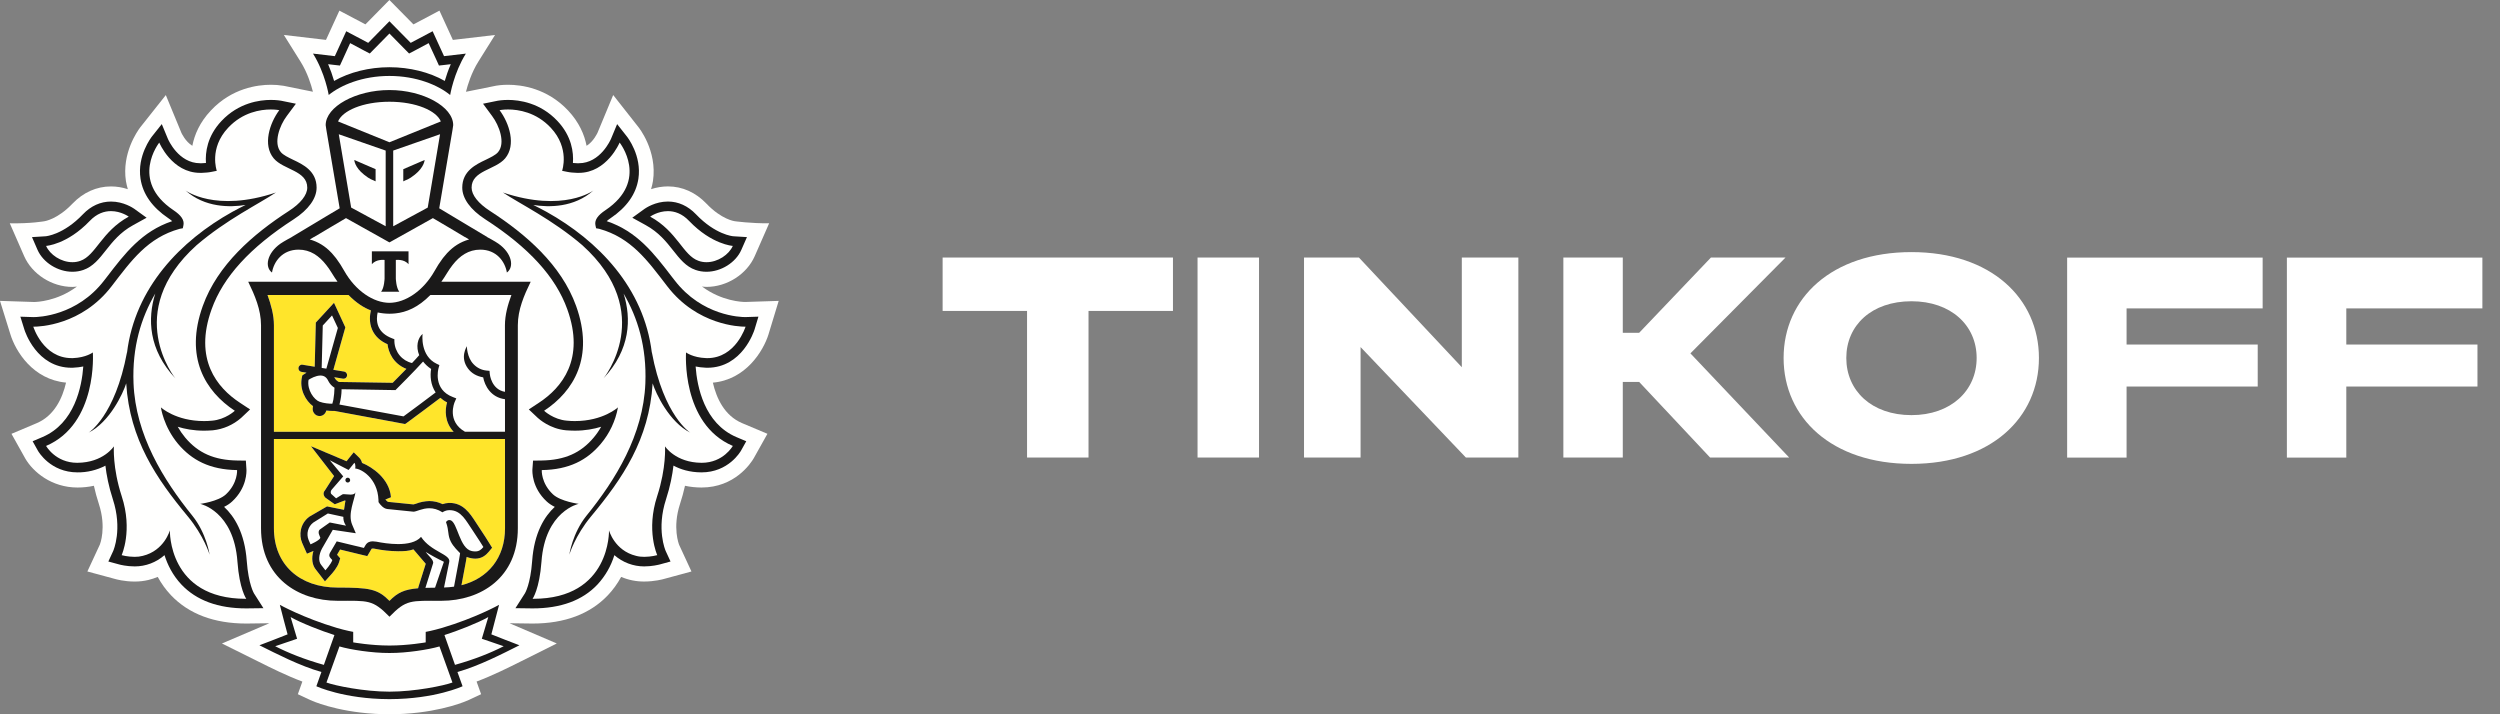 <svg width="217" height="62" viewBox="0 0 217 62" fill="none" xmlns="http://www.w3.org/2000/svg">
<rect x="0" y="0" width="217" height="62" fill="#808080" stroke="none"/>
<path fill-rule="evenodd" clip-rule="evenodd" d="M66.713 29L67.59 26.117L64.687 26.211C64.444 26.211 62.66 26.157 60.932 24.871C61.062 24.882 61.189 24.902 61.324 24.902C63.102 24.902 64.826 23.801 65.514 22.225L66.763 19.38C65.198 19.402 63.766 19.2 63.766 19.2C63.754 19.2 62.626 19.049 61.322 17.679C60.386 16.7 59.229 16.18 57.975 16.18C57.478 16.182 56.985 16.263 56.513 16.419C56.578 16.189 56.641 15.954 56.678 15.713C57.075 13.051 55.408 11.023 55.408 11.023L53.225 8.248L51.872 11.508C51.867 11.519 51.525 12.285 50.915 12.657C50.73 11.698 50.276 10.62 49.309 9.59C47.482 7.65 45.261 7.358 44.097 7.358C43.558 7.358 43.172 7.42 43.08 7.435L40.446 7.967C40.597 7.363 40.922 6.308 41.513 5.361L42.968 3.036L39.309 3.465L38.144 0.923L35.887 2.117L33.8 0L31.719 2.115L29.459 0.923L28.295 3.463L24.638 3.034L26.095 5.363C26.687 6.309 27.009 7.36 27.161 7.963L24.647 7.453L24.56 7.44C24.213 7.384 23.862 7.356 23.511 7.358C22.347 7.358 20.126 7.65 18.304 9.59C17.335 10.618 16.88 11.698 16.695 12.657C16.088 12.287 15.748 11.536 15.748 11.536L14.393 8.253L12.175 11.051C11.905 11.41 10.569 13.317 10.93 15.719C10.969 15.958 11.03 16.191 11.095 16.421C10.624 16.264 10.132 16.183 9.637 16.182C8.381 16.182 7.223 16.702 6.286 17.681C4.987 19.045 3.865 19.2 3.874 19.2C3.874 19.2 2.688 19.419 0.85 19.382L2.094 22.227C2.784 23.803 4.509 24.904 6.284 24.904C6.419 24.904 6.546 24.884 6.677 24.873C4.952 26.16 3.17 26.213 2.954 26.213L0 26.117L0.895 28.998C1.346 30.486 2.851 32.946 5.733 33.21C5.42 34.56 4.724 36.073 3.198 36.726L0.996 37.656L2.197 39.804C2.874 40.962 4.466 42.317 6.731 42.317C7.22 42.317 7.693 42.264 8.15 42.165C8.266 42.694 8.411 43.223 8.584 43.752C9.256 45.813 8.676 47.249 8.669 47.266L7.584 49.604L10.009 50.26C10.039 50.271 10.774 50.479 11.69 50.479C12.106 50.479 12.504 50.433 12.878 50.342C13.159 50.275 13.429 50.184 13.691 50.076C14.005 50.654 14.386 51.183 14.831 51.655C16.385 53.294 18.591 54.124 21.38 54.124H21.389L23.381 54.097L19.265 55.855L22.39 57.407C23.527 57.975 24.872 58.647 26.245 59.161L25.853 60.257L26.929 60.762C27.025 60.807 29.099 61.757 32.541 61.96C32.541 61.96 33.372 62 33.829 62C34.288 62 35.109 61.958 35.109 61.958C38.528 61.75 40.584 60.807 40.68 60.762L41.76 60.257L41.367 59.159C42.776 58.63 44.172 57.93 45.262 57.385L48.329 55.853L44.225 54.097L46.226 54.124C49.019 54.124 51.224 53.293 52.777 51.653C53.22 51.183 53.599 50.656 53.916 50.076C54.551 50.345 55.231 50.481 55.918 50.477C56.82 50.477 57.562 50.273 57.581 50.266L60.018 49.604L58.956 47.308C58.931 47.249 58.352 45.813 59.024 43.748C59.197 43.223 59.341 42.692 59.458 42.165C59.915 42.264 60.394 42.315 60.886 42.317C63.771 42.317 65.155 40.233 65.422 39.78L66.612 37.654L64.41 36.726C62.88 36.075 62.187 34.561 61.877 33.214C64.721 32.958 66.246 30.497 66.715 29.001L66.713 29Z" fill="#FFFFFE"/>
<path fill-rule="evenodd" clip-rule="evenodd" d="M33.801 8.831C31.471 8.833 29.722 9.617 29.342 10.542L33.801 12.347L38.262 10.542C37.885 9.617 36.136 8.833 33.801 8.831ZM33.849 56.679H33.76C32.348 56.688 30.4 56.391 29.465 56.108L28.337 59.243C29.08 59.514 31.599 60.036 33.806 60.036C36.01 60.036 38.531 59.514 39.272 59.243L38.146 56.11C37.205 56.391 35.261 56.688 33.849 56.679ZM42.381 53.561C41.542 54.049 39.669 54.782 38.578 55.121L39.493 57.711C41.179 57.237 42.572 56.684 43.721 56.092L41.821 55.444L42.381 53.561ZM25.226 53.561L25.788 55.444L23.887 56.092C25.034 56.684 26.432 57.237 28.113 57.709L29.029 55.12C27.94 54.781 26.064 54.049 25.226 53.561ZM33.801 5.835C35.56 5.835 37.282 6.267 38.609 7.024C38.73 6.608 38.899 6.101 39.128 5.571L38.626 5.633L38.102 5.688L37.88 5.197L37.207 3.744L35.987 4.396L35.51 4.644L35.13 4.262L33.801 2.912L32.476 4.262L32.097 4.644L31.622 4.396L30.395 3.744L29.731 5.197L29.505 5.689L28.979 5.633L28.481 5.571C28.71 6.101 28.878 6.608 29 7.024C30.331 6.267 32.052 5.835 33.803 5.835H33.801ZM60.632 22.643C60.862 22.723 61.093 22.759 61.323 22.759C62.319 22.759 63.279 22.098 63.608 21.343C63.608 21.343 61.785 21.23 59.825 19.185C59.202 18.525 58.541 18.326 57.975 18.326C57.095 18.326 56.433 18.802 56.433 18.802C58.802 20.097 59.284 22.176 60.632 22.643ZM6.285 22.758C6.516 22.758 6.747 22.723 6.969 22.641C8.321 22.174 8.809 20.097 11.172 18.804C11.172 18.804 10.511 18.326 9.636 18.326C9.066 18.326 8.407 18.523 7.78 19.187C5.822 21.23 4.001 21.344 4.001 21.344C4.328 22.098 5.29 22.759 6.285 22.759V22.758Z" fill="#FFFFFE"/>
<path fill-rule="evenodd" clip-rule="evenodd" d="M59.919 37.556C58.087 36.626 56.93 34.164 56.649 33.278C56.347 38.161 54.026 41.549 51.313 44.81C49.905 46.502 49.414 48.147 49.414 48.147C49.414 48.147 49.686 46.283 50.903 44.766C53.434 41.644 55.838 37.756 56.018 33.259C56.141 30.123 55.356 27.579 54.129 25.482C54.816 27.665 54.718 30.34 52.39 32.836C52.39 32.836 57.026 27.132 50.545 21.282C47.952 19.058 45.113 17.683 43.653 16.709C48.93 18.478 51.509 16.53 51.509 16.53C49.823 18.031 47.64 18.006 46.287 17.789C46.655 17.973 47.037 18.166 47.446 18.39C51.898 20.874 55.897 24.96 56.58 30.617V30.573C57.614 36.13 59.919 37.556 59.919 37.556ZM61.274 31.082C61.315 31.086 61.351 31.086 61.392 31.086C63.873 31.086 64.712 28.356 64.712 28.356H64.664C64.209 28.356 60.52 28.247 57.912 24.842C56.198 22.605 54.791 20.637 52.012 19.864L51.739 19.813L51.68 19.526C51.603 19.091 51.893 18.682 52.555 18.243C56.388 15.664 53.782 12.374 53.782 12.374C53.782 12.374 52.69 15.004 50.241 15.004L50.058 15C49.78 14.986 49.511 14.977 49.241 14.916L48.789 14.825C48.789 14.825 49.488 12.874 47.802 11.085C46.534 9.732 44.988 9.502 44.097 9.502C43.647 9.502 43.363 9.563 43.363 9.563C44.209 10.699 44.821 12.586 43.843 13.749C42.998 14.749 40.935 14.798 40.935 16.29C40.935 16.921 41.509 17.657 42.541 18.319C45.643 20.325 48.722 22.988 50.003 26.556C51.603 31.006 49.8 33.96 47.228 35.654C47.228 35.654 48.035 36.416 49.204 36.514C49.442 36.538 49.675 36.549 49.892 36.549C52.363 36.549 53.64 35.358 53.64 35.358C53.64 35.358 53.428 37.003 52.146 38.529C50.958 39.937 49.401 40.769 47.027 40.803C47.027 40.803 46.952 41.934 48.003 42.915C48.677 43.533 50.23 43.736 50.23 43.736C50.23 43.736 47.32 44.339 46.998 48.754C46.824 51.146 46.23 51.976 46.23 51.976H46.282C53.033 51.976 52.861 46.028 52.861 46.028C52.861 46.028 53.33 47.789 55.214 48.249C55.442 48.311 55.685 48.334 55.917 48.334C56.521 48.334 57.05 48.189 57.05 48.189C57.05 48.189 56.062 46.051 57.041 43.063C57.854 40.581 57.722 38.743 57.722 38.743C57.722 38.743 58.631 40.156 60.888 40.169H60.911C61.444 40.177 61.971 40.047 62.442 39.792C62.914 39.536 63.315 39.163 63.608 38.706C59.106 36.786 59.551 30.592 59.551 30.592C59.551 30.592 60.134 31.04 61.274 31.084V31.082ZM16.293 44.81C13.58 41.549 11.259 38.161 10.953 33.278C10.674 34.166 9.52 36.627 7.689 37.556C7.689 37.556 9.991 36.13 11.024 30.573V30.617C11.709 24.96 15.708 20.874 20.16 18.392C20.569 18.164 20.953 17.973 21.318 17.79C19.966 18.006 17.782 18.031 16.097 16.532C16.097 16.532 18.676 18.478 23.952 16.709C22.493 17.683 19.654 19.058 17.063 21.282C10.58 27.132 15.217 32.836 15.217 32.836C12.887 30.338 12.791 27.667 13.477 25.482C12.25 27.579 11.464 30.123 11.592 33.261C11.768 37.756 14.171 41.644 16.697 44.768C17.92 46.281 18.196 48.145 18.196 48.145C18.196 48.145 17.698 46.502 16.293 44.81ZM17.378 43.734C17.378 43.734 18.931 43.533 19.605 42.913C20.654 41.934 20.581 40.803 20.581 40.803C18.205 40.769 16.65 39.937 15.457 38.529C14.18 37.003 13.966 35.358 13.966 35.358C13.966 35.358 15.243 36.549 17.71 36.549C17.933 36.549 18.164 36.538 18.401 36.514C19.13 36.439 19.821 36.139 20.382 35.654C17.806 33.96 16.003 31.006 17.602 26.554C18.883 22.989 21.96 20.325 25.065 18.317C26.095 17.657 26.668 16.921 26.668 16.29C26.668 14.798 24.608 14.749 23.763 13.749C22.785 12.586 23.399 10.699 24.244 9.563C24.244 9.563 23.961 9.502 23.509 9.502C22.62 9.502 21.074 9.732 19.804 11.085C18.114 12.876 18.817 14.827 18.817 14.827L18.365 14.918C18.096 14.975 17.824 14.986 17.547 15.002L17.369 15.004C14.914 15.004 13.824 12.376 13.824 12.376C13.824 12.376 11.222 15.664 15.055 18.243C15.713 18.682 16.003 19.092 15.926 19.526L15.868 19.811L15.588 19.862C12.816 20.637 11.409 22.605 9.69 24.842C7.083 28.247 3.397 28.356 2.94 28.356H2.89C2.89 28.356 3.732 31.086 6.215 31.086C6.254 31.086 6.289 31.086 6.332 31.082C7.472 31.04 8.057 30.592 8.057 30.592C8.057 30.592 8.499 36.786 3.998 38.706C3.998 38.706 4.818 40.171 6.697 40.171H6.718C8.977 40.156 9.884 38.743 9.884 38.743C9.884 38.743 9.753 40.583 10.562 43.063C11.54 46.053 10.558 48.187 10.558 48.187C10.558 48.187 11.083 48.333 11.69 48.333C11.924 48.333 12.165 48.311 12.39 48.249C14.272 47.789 14.744 46.028 14.744 46.028C14.744 46.028 14.571 51.976 21.325 51.976H21.375C21.375 51.976 20.782 51.146 20.61 48.754C20.29 44.341 17.376 43.734 17.376 43.734H17.378ZM32.278 21.815H35.462V22.936C35.088 22.466 34.359 22.563 34.359 22.563V24.18C34.359 24.18 34.384 24.975 34.658 25.32H33.082C33.358 24.975 33.381 24.18 33.381 24.18V22.563C33.381 22.563 32.655 22.466 32.278 22.936V21.815ZM28.809 21.983C28.92 22.105 29.028 22.238 29.133 22.371C29.158 22.402 29.181 22.43 29.206 22.466C29.304 22.597 29.402 22.739 29.496 22.882L29.56 22.978C29.672 23.153 29.779 23.334 29.886 23.522C30.86 25.249 32.418 26.281 33.8 26.283C35.186 26.281 36.742 25.249 37.719 23.522C37.827 23.33 37.936 23.144 38.05 22.969C38.18 22.765 38.319 22.567 38.466 22.377C38.574 22.238 38.687 22.103 38.8 21.979C38.82 21.961 38.836 21.941 38.855 21.924C39.353 21.403 39.942 21.005 40.718 20.785L40.373 20.579H40.355L38.982 19.762L37.575 18.932L33.811 21.036L33.8 21.027L33.795 21.036L30.031 18.932L28.623 19.762L27.25 20.579H27.233L26.887 20.785C27.66 21.003 28.251 21.397 28.749 21.921C28.77 21.939 28.785 21.965 28.809 21.983Z" fill="#FFFFFE"/>
<path fill-rule="evenodd" clip-rule="evenodd" d="M32.603 14.685V15.743L32.406 15.648C32.397 15.64 32.105 15.575 31.602 15.163C30.767 14.499 30.752 13.886 30.752 13.886L32.601 14.685H32.603ZM33.475 19.639V13.071L29.405 11.652L30.479 18.016L33.476 19.639H33.475ZM35.004 14.685L36.854 13.886C36.854 13.886 36.84 14.499 36.002 15.163C35.499 15.573 35.209 15.64 35.2 15.648L35.004 15.741V14.685ZM37.126 18.018L38.195 11.654L34.127 13.071V19.639L37.126 18.016V18.018ZM27.719 34.866C28.115 35.012 28.596 35.043 28.843 35.043C28.852 35.012 28.866 34.973 28.878 34.926C28.898 34.853 28.919 34.777 28.936 34.696C29.005 34.332 29.028 33.921 29.035 33.655C28.808 33.516 28.622 33.316 28.5 33.075C28.349 32.749 28.133 32.596 27.818 32.596C27.409 32.596 26.97 32.851 26.78 32.968C26.63 33.876 27.283 34.7 27.719 34.864V34.866ZM36.722 31.381C35.968 32.225 34.487 33.697 34.416 33.77L34.327 33.861L29.649 33.786C29.645 34.183 29.595 34.578 29.499 34.963L29.462 35.114L35.024 36.142C35.602 35.727 37.194 34.532 37.813 34.064C37.363 33.389 37.32 32.588 37.422 32.027C37.154 31.854 36.918 31.635 36.722 31.381Z" fill="#FFFFFE"/>
<path fill-rule="evenodd" clip-rule="evenodd" d="M37.358 25.604C36.28 26.702 35.246 27.109 34.323 27.203C34.154 27.222 33.984 27.232 33.815 27.233H33.791C33.452 27.233 33.113 27.196 32.781 27.123C32.721 27.369 32.644 27.885 32.863 28.374C33.059 28.817 33.455 29.147 34.035 29.368L34.231 29.446L34.232 29.662C34.232 29.725 34.279 31.122 35.762 31.511C36.004 31.255 36.225 31.024 36.385 30.829C36.082 30.097 36.242 29.35 36.682 28.983C36.664 29.062 36.468 30.894 37.9 31.576L38.137 31.691L38.066 31.948C38.042 32.027 37.566 33.801 39.3 34.461L39.606 34.581L39.469 34.886C39.439 34.953 38.759 36.564 40.36 37.479H43.83V34.647C42.596 34.492 42.075 33.473 41.939 32.751C41.365 32.65 40.922 32.397 40.618 31.983C39.889 30.998 40.515 30.096 40.524 30.046C40.522 30.054 40.524 31.013 41.1 31.607C41.386 31.892 41.724 32.114 42.238 32.163L42.489 32.187L42.51 32.452C42.516 32.508 42.653 33.808 43.83 34.012L43.828 28.232C43.828 27.335 44.083 26.434 44.389 25.602H37.358V25.604ZM28.014 28.254L27.922 31.934L28.331 31.999L29.327 28.467L28.82 27.38L28.016 28.254H28.014ZM30.173 41.883C30.146 41.882 30.119 41.875 30.095 41.864C30.07 41.852 30.047 41.834 30.029 41.814C30.011 41.792 29.997 41.768 29.989 41.741C29.98 41.715 29.977 41.687 29.98 41.659C29.981 41.631 29.988 41.604 30 41.579C30.012 41.554 30.029 41.532 30.049 41.514C30.069 41.495 30.093 41.482 30.119 41.473C30.144 41.465 30.171 41.461 30.198 41.463C30.316 41.469 30.398 41.573 30.394 41.686C30.39 41.742 30.364 41.794 30.323 41.831C30.282 41.868 30.228 41.886 30.173 41.883ZM38.999 45.141C39.029 45.141 39.065 45.145 39.097 45.154C39.72 45.337 39.874 47.631 40.961 47.835C41.068 47.859 41.167 47.864 41.253 47.864C41.568 47.864 41.755 47.727 41.957 47.481C41.957 47.481 41.41 46.6 41 46.004C40.458 45.224 40.036 44.281 39.024 44.281C38.999 44.281 38.971 44.281 38.944 44.284C38.751 44.292 38.565 44.357 38.407 44.47C38.069 44.241 37.674 44.118 37.269 44.115C36.637 44.115 36.143 44.414 35.895 44.414H35.886L33.628 44.184C33.274 44.148 32.994 43.783 32.893 43.641L32.854 43.579C32.854 43.515 32.854 43.451 32.85 43.395C32.774 41.496 31.344 40.685 30.833 40.67C30.833 40.67 30.894 40.309 30.757 40.172L30.259 40.792L28.622 39.95L29.789 41.35L28.802 42.49C28.678 42.62 28.694 42.795 28.745 42.869L29.172 43.256L29.713 42.919C29.739 42.899 29.789 42.891 29.85 42.891C29.999 42.891 30.223 42.931 30.424 42.931C30.647 42.931 30.837 42.884 30.86 42.671C30.792 43.374 30.156 44.598 30.574 45.559L30.883 46.285L28.886 45.989L27.95 47.611C27.662 48.15 27.616 48.734 27.893 49.051L28.244 49.502C28.244 49.502 28.735 48.967 28.843 48.615L28.685 48.437C28.551 48.285 28.558 48.15 28.64 47.988L29.227 46.989L31.584 47.559L31.709 47.341C31.869 47.067 32.1 46.987 32.352 46.987C32.457 46.987 32.564 47 32.674 47.018C33.112 47.107 33.832 47.226 34.553 47.226C35.344 47.226 36.129 47.08 36.547 46.6C37.4 47.9 39.133 48.107 38.996 48.768L38.54 50.997C38.843 50.982 39.133 50.962 39.408 50.924L39.842 48.606C39.878 48.409 39.908 48.212 39.935 48.014C39.768 47.838 39.364 47.472 39.135 47.025C38.83 46.422 38.996 46.106 38.711 45.322C38.711 45.322 38.8 45.14 38.999 45.14V45.141Z" fill="#FFFFFE"/>
<path fill-rule="evenodd" clip-rule="evenodd" d="M26.953 47.248C26.953 47.248 27.735 46.919 27.806 46.682L27.7 46.416C27.627 46.241 27.636 46.051 27.78 45.949L28.623 45.349L30.033 45.628C30.033 45.628 29.777 45.3 29.802 44.862L28.457 44.571L27.187 45.364C26.966 45.532 26.806 45.772 26.733 46.045C26.659 46.318 26.677 46.608 26.784 46.868L26.953 47.249V47.248ZM36.926 51.026C37.176 51.015 37.458 51.011 37.762 51.011C37.762 51.011 38.487 48.832 38.528 48.763C37.989 48.505 37.463 48.22 36.952 47.908C37.168 48.24 37.691 48.617 37.587 48.909L36.926 51.026Z" fill="#FFFFFE"/>
<path fill-rule="evenodd" clip-rule="evenodd" d="M43.83 38.103H23.776V45.851C23.776 49.02 26.008 51.002 29.304 51.002C32.056 51.002 32.781 51.112 33.804 52.157C34.51 51.433 35.093 51.165 36.294 51.062L36.321 50.944L36.952 48.936C36.917 48.891 35.885 47.685 35.885 47.685C35.476 47.826 35.131 47.849 34.551 47.849C33.959 47.849 33.288 47.776 32.561 47.638C32.492 47.621 32.423 47.613 32.352 47.612C32.264 47.612 32.258 47.62 32.233 47.665L32.109 47.879L31.878 48.269L31.445 48.165L29.521 47.7L29.256 48.147L29.297 48.196L29.53 48.46L29.427 48.807C29.284 49.257 28.825 49.784 28.685 49.93L28.205 50.459L27.765 49.892L27.436 49.467C27.089 49.069 27.009 48.46 27.205 47.822C27.199 47.826 27.193 47.829 27.185 47.83L26.643 48.061L26.399 47.514L26.227 47.129C26.061 46.736 26.031 46.296 26.142 45.882C26.253 45.469 26.498 45.107 26.837 44.855L28.384 43.956L29.861 44.254C29.896 44.108 29.95 43.59 29.991 43.457C29.962 43.453 29.935 43.447 29.907 43.447L29.057 43.772L28.238 43.192C28.238 43.192 27.918 42.875 28.208 42.558L29 41.323L26.99 38.734L30.079 40.036L30.286 39.775L30.702 39.261L31.175 39.724C31.299 39.849 31.386 40.008 31.424 40.181C32.274 40.523 33.8 41.527 33.935 43.161L33.459 43.356V43.369C33.567 43.502 33.658 43.557 33.687 43.562L35.892 43.785C35.949 43.774 36.017 43.748 36.095 43.727C36.371 43.63 36.782 43.489 37.269 43.489C37.667 43.489 38.051 43.584 38.42 43.763C38.557 43.708 38.722 43.67 38.918 43.657L39.024 43.654C40.204 43.654 40.791 44.56 41.262 45.284C41.34 45.41 41.419 45.526 41.5 45.643C41.913 46.241 42.452 47.115 42.473 47.153L42.717 47.541L42.418 47.899C42.191 48.172 41.844 48.491 41.253 48.491C41.119 48.49 40.986 48.476 40.855 48.45C40.734 48.426 40.616 48.388 40.502 48.338C40.484 48.467 40.464 48.595 40.44 48.723L40.054 50.796C42.367 50.213 43.836 48.419 43.836 45.851L43.83 38.103ZM23.776 37.479H39.375C38.596 36.651 38.608 35.606 38.806 34.926C38.595 34.823 38.4 34.69 38.224 34.532C37.614 34.994 35.753 36.385 35.268 36.735L35.163 36.808L29.041 35.67H28.916C28.77 35.67 28.555 35.665 28.32 35.634C28.295 35.749 28.238 35.854 28.156 35.937C28.073 36.02 27.969 36.076 27.857 36.099C27.744 36.123 27.626 36.112 27.519 36.069C27.412 36.025 27.32 35.951 27.253 35.854C27.206 35.789 27.173 35.714 27.154 35.635C27.136 35.556 27.133 35.473 27.146 35.393L27.169 35.256C26.54 34.8 25.955 33.779 26.214 32.703L26.239 32.59L26.328 32.525C26.418 32.462 26.51 32.403 26.606 32.349L26.161 32.276C26.082 32.263 26.011 32.218 25.964 32.151C25.917 32.085 25.897 32.002 25.908 31.921C25.937 31.75 26.092 31.629 26.257 31.66L27.315 31.832L27.413 28L28.989 26.286L29.974 28.414L28.936 32.102L29.871 32.253C29.951 32.266 30.023 32.312 30.07 32.379C30.117 32.446 30.137 32.53 30.124 32.612C30.112 32.685 30.076 32.751 30.021 32.798C29.966 32.846 29.897 32.872 29.825 32.871L29.777 32.869L29.014 32.742C29.025 32.767 29.039 32.78 29.049 32.805C29.134 32.956 29.262 33.077 29.416 33.152L34.081 33.23C34.279 33.032 34.768 32.539 35.273 32.018C34.834 31.852 34.447 31.564 34.158 31.187C33.869 30.809 33.689 30.356 33.637 29.879C32.996 29.598 32.552 29.178 32.306 28.631C32.008 27.953 32.114 27.275 32.194 26.945C31.572 26.713 30.917 26.286 30.248 25.604H23.219C23.521 26.436 23.776 27.337 23.776 28.232V37.477V37.479Z" fill="#FFE52B"/>
<path fill-rule="evenodd" clip-rule="evenodd" d="M30.199 41.464C30.172 41.461 30.145 41.465 30.119 41.473C30.093 41.482 30.069 41.496 30.049 41.514C30.028 41.533 30.012 41.555 30 41.58C29.988 41.605 29.981 41.633 29.98 41.66C29.978 41.688 29.981 41.716 29.99 41.743C29.998 41.769 30.012 41.794 30.03 41.814C30.049 41.835 30.07 41.852 30.095 41.864C30.12 41.876 30.147 41.882 30.174 41.883C30.228 41.886 30.282 41.868 30.323 41.831C30.364 41.795 30.39 41.743 30.394 41.688C30.397 41.632 30.378 41.576 30.342 41.534C30.305 41.492 30.254 41.467 30.199 41.464ZM39.494 57.711L38.578 55.122C39.668 54.781 41.541 54.048 42.383 53.561L41.822 55.444L43.72 56.092C42.571 56.683 41.18 57.235 39.494 57.709V57.711ZM33.806 60.036C31.599 60.036 29.08 59.515 28.336 59.243L29.464 56.11C30.4 56.391 32.346 56.688 33.76 56.679H33.849C35.261 56.688 37.205 56.389 38.146 56.11L39.272 59.243C38.528 59.516 36.01 60.036 33.806 60.036ZM23.888 56.092L25.788 55.444L25.226 53.561C26.063 54.048 27.942 54.782 29.028 55.122L28.112 57.711C26.431 57.237 25.035 56.683 23.888 56.092ZM43.806 55.517L42.65 55.062L42.97 53.836L43.32 52.499C43.32 52.499 41.275 53.641 38.388 54.496C37.57 54.737 36.951 54.848 36.951 54.848V55.758C36.951 55.758 35.407 56.032 33.849 56.032H33.76C32.198 56.032 30.658 55.758 30.658 55.758V54.846C30.658 54.846 30.037 54.737 29.219 54.496C26.335 53.639 24.29 52.499 24.29 52.499L24.635 53.836L24.962 55.062L23.802 55.517L22.517 56.01C23.989 56.741 26.031 57.804 27.899 58.329L27.46 59.566C27.46 59.566 29.829 60.674 33.776 60.685V60.687H33.829V60.685C37.781 60.674 40.151 59.566 40.151 59.566L39.706 58.329C41.575 57.804 43.621 56.743 45.086 56.01L43.806 55.517ZM28.98 5.631L29.505 5.689L29.731 5.197L30.393 3.744L31.62 4.397L32.096 4.646L33.801 2.91L35.129 4.26L35.51 4.646L35.987 4.397L37.207 3.744L37.879 5.197L38.101 5.689L38.626 5.631L39.128 5.571C38.898 6.102 38.729 6.607 38.606 7.026C37.281 6.266 35.56 5.835 33.802 5.835C32.052 5.835 30.33 6.266 29 7.026C28.856 6.53 28.683 6.044 28.48 5.571L28.979 5.631H28.98ZM33.801 6.592C36.154 6.592 38.034 7.394 39.074 8.246C39.074 8.246 39.384 6.337 40.437 4.654L38.542 4.873L37.552 2.712L35.649 3.72L33.801 1.845L31.96 3.72L30.053 2.712L29.064 4.874L27.169 4.652C28.224 6.337 28.532 8.244 28.532 8.244C29.578 7.393 31.453 6.592 33.801 6.592ZM63.608 38.706C63.608 38.706 62.79 40.171 60.911 40.171H60.888C58.633 40.156 57.722 38.743 57.722 38.743C57.722 38.743 57.854 40.581 57.043 43.063C56.064 46.053 57.05 48.187 57.05 48.187C57.05 48.187 56.523 48.334 55.917 48.334C55.685 48.334 55.444 48.311 55.214 48.249C53.331 47.791 52.861 46.03 52.861 46.03C52.861 46.03 53.035 51.976 46.282 51.976H46.228C46.228 51.976 46.824 51.146 47 48.754C47.32 44.341 50.23 43.734 50.23 43.734C50.23 43.734 48.678 43.533 48.003 42.915C46.952 41.936 47.025 40.803 47.025 40.803C49.401 40.769 50.96 39.939 52.146 38.529C52.91 37.627 53.426 36.533 53.64 35.358C53.64 35.358 52.363 36.549 49.892 36.549C49.675 36.549 49.444 36.538 49.206 36.514C48.035 36.418 47.228 35.654 47.228 35.654C49.8 33.96 51.603 31.004 50.005 26.554C48.724 22.989 45.643 20.325 42.543 18.319C41.511 17.657 40.935 16.921 40.935 16.288C40.935 14.798 42.998 14.751 43.845 13.749C44.823 12.586 44.209 10.699 43.363 9.563C43.363 9.563 43.647 9.502 44.097 9.502C44.99 9.502 46.534 9.732 47.804 11.085C49.489 12.876 48.79 14.827 48.79 14.827L49.241 14.918C49.512 14.975 49.78 14.988 50.059 15.002L50.241 15.004C52.69 15.004 53.784 12.374 53.784 12.374C53.784 12.374 56.388 15.664 52.555 18.243C51.895 18.682 51.603 19.092 51.68 19.526L51.74 19.813L52.013 19.862C54.791 20.637 56.198 22.606 57.914 24.842C60.522 28.247 64.211 28.356 64.664 28.356H64.714C64.714 28.356 63.873 31.086 61.392 31.086C61.351 31.086 61.315 31.086 61.274 31.082C60.136 31.04 59.549 30.592 59.549 30.592C59.549 30.592 59.106 36.786 63.608 38.706ZM61.392 31.921C64.433 31.921 65.451 28.742 65.493 28.608L65.831 27.486L64.693 27.523H64.689C64.285 27.523 60.931 27.431 58.553 24.326L58.327 24.038C56.772 22.008 55.298 20.077 52.662 19.196C52.767 19.102 52.88 19.016 52.998 18.939C54.396 17.995 55.211 16.848 55.413 15.515C55.714 13.511 54.467 11.913 54.414 11.848L53.567 10.772L53.037 12.048C53.002 12.127 52.112 14.169 50.241 14.169H50.102C49.974 14.163 49.852 14.158 49.73 14.147C49.796 13.235 49.635 11.828 48.389 10.504C46.894 8.912 45.058 8.673 44.097 8.673C43.585 8.673 43.244 8.738 43.206 8.742L41.927 9.003L42.715 10.07C43.334 10.894 43.896 12.413 43.231 13.206C43.018 13.461 42.58 13.664 42.162 13.87C41.301 14.277 40.124 14.845 40.124 16.288C40.124 17.221 40.83 18.201 42.111 19.03C45.896 21.476 48.233 24.029 49.241 26.846C50.803 31.179 48.767 33.651 46.787 34.953L45.901 35.539L46.678 36.272C46.783 36.367 47.731 37.226 49.135 37.35C49.401 37.368 49.656 37.382 49.894 37.382C50.792 37.382 51.559 37.236 52.181 37.043C51.995 37.376 51.779 37.69 51.534 37.98C50.404 39.326 49.014 39.939 47.013 39.972L46.269 39.983L46.212 40.749C46.205 40.904 46.15 42.324 47.457 43.531C47.658 43.717 47.9 43.872 48.154 43.996C47.265 44.817 46.365 46.247 46.191 48.694C46.043 50.736 45.568 51.493 45.563 51.502L44.741 52.789L46.227 52.809C48.679 52.809 50.557 52.117 51.858 50.738C52.531 50.014 53.034 49.141 53.327 48.187C54.049 48.818 54.968 49.165 55.917 49.164C56.61 49.164 57.19 49.013 57.254 48.998L58.202 48.739L57.784 47.831C57.752 47.758 56.963 45.935 57.813 43.333C58.179 42.208 58.366 41.201 58.457 40.415C59.054 40.736 59.853 40.998 60.886 41.002C63.234 41.002 64.268 39.202 64.314 39.127L64.776 38.3L63.919 37.939C61.123 36.746 60.504 33.544 60.38 31.811C60.634 31.861 60.922 31.906 61.248 31.916L61.392 31.921Z" fill="#1A1919"/>
<path fill-rule="evenodd" clip-rule="evenodd" d="M57.975 18.326C58.54 18.326 59.202 18.525 59.825 19.187C61.785 21.23 63.608 21.345 63.608 21.345C63.277 22.098 62.316 22.759 61.322 22.759C61.093 22.759 60.86 22.723 60.634 22.641C59.284 22.174 58.802 20.097 56.434 18.804C56.434 18.804 57.092 18.326 57.975 18.326ZM56.048 19.541C57.181 20.161 57.843 20.994 58.423 21.731C58.992 22.451 59.531 23.144 60.379 23.433C60.678 23.538 60.997 23.589 61.322 23.589C62.59 23.589 63.866 22.791 64.349 21.686L64.835 20.581L63.659 20.508C63.604 20.508 62.09 20.364 60.408 18.598C59.714 17.873 58.876 17.493 57.975 17.493C56.872 17.493 56.054 18.059 55.965 18.117L54.883 18.899L56.048 19.541ZM56.58 30.575V30.617C55.897 24.96 51.899 20.876 47.447 18.392C47.038 18.166 46.655 17.973 46.287 17.791C47.64 18.006 49.823 18.031 51.509 16.532C51.509 16.532 48.93 18.478 43.653 16.709C45.111 17.683 47.952 19.058 50.545 21.283C57.025 27.132 52.389 32.836 52.389 32.836C54.72 30.34 54.816 27.667 54.129 25.482C55.356 27.579 56.139 30.123 56.018 33.261C55.84 37.756 53.434 41.644 50.903 44.768C49.686 46.281 49.416 48.145 49.416 48.145C49.416 48.145 49.907 46.502 51.313 44.812C54.026 41.547 56.347 38.161 56.65 33.278C56.931 34.166 58.087 36.628 59.919 37.556C59.919 37.556 57.615 36.13 56.58 30.575ZM21.327 51.976C14.573 51.976 14.745 46.03 14.745 46.03C14.745 46.03 14.272 47.791 12.392 48.249C12.162 48.308 11.926 48.337 11.69 48.334C11.085 48.334 10.558 48.189 10.558 48.189C10.558 48.189 11.542 46.051 10.562 43.063C9.754 40.583 9.886 38.743 9.886 38.743C9.886 38.743 8.977 40.156 6.72 40.171H6.697C4.82 40.171 4 38.706 4 38.706C8.5 36.786 8.059 30.592 8.059 30.592C8.059 30.592 7.472 31.04 6.334 31.084H6.215C3.732 31.084 2.89 28.356 2.89 28.356H2.942C3.401 28.356 7.085 28.247 9.69 24.842C11.407 22.605 12.816 20.637 15.588 19.864L15.868 19.813L15.927 19.527C16.005 19.093 15.713 18.682 15.055 18.243C11.222 15.664 13.824 12.376 13.824 12.376C13.824 12.376 14.913 15.004 17.369 15.004L17.547 15.002C17.824 14.988 18.096 14.975 18.365 14.917L18.817 14.827C18.817 14.827 18.116 12.876 19.806 11.085C21.076 9.732 22.618 9.503 23.509 9.503C23.962 9.503 24.242 9.563 24.242 9.563C23.399 10.699 22.787 12.586 23.762 13.75C24.608 14.751 26.67 14.798 26.67 16.288C26.67 16.921 26.095 17.657 25.065 18.319C21.962 20.325 18.883 22.988 17.602 26.556C16.005 31.006 17.808 33.96 20.382 35.656C20.382 35.656 19.573 36.418 18.402 36.515C18.173 36.537 17.943 36.549 17.712 36.549C15.243 36.549 13.966 35.36 13.966 35.36C13.966 35.36 14.18 37.003 15.457 38.531C16.649 39.939 18.205 40.769 20.579 40.803C20.579 40.803 20.656 41.934 19.605 42.915C18.931 43.535 17.378 43.736 17.378 43.736C17.378 43.736 20.29 44.341 20.61 48.754C20.784 51.147 21.375 51.976 21.375 51.976H21.327ZM22.043 51.502C22.042 51.493 21.57 50.736 21.419 48.694C21.241 46.247 20.341 44.817 19.45 43.996C19.708 43.872 19.948 43.717 20.147 43.531C21.455 42.324 21.399 40.906 21.391 40.749L21.341 39.983L20.592 39.972C18.596 39.939 17.204 39.326 16.074 37.98C15.831 37.689 15.614 37.375 15.427 37.043C16.049 37.238 16.811 37.383 17.712 37.383C17.952 37.383 18.205 37.368 18.47 37.35C19.378 37.257 20.236 36.881 20.93 36.274L21.707 35.539L20.821 34.955C18.836 33.652 16.807 31.181 18.367 26.846C19.375 24.029 21.707 21.478 25.499 19.031C26.78 18.201 27.481 17.221 27.481 16.288C27.481 14.845 26.307 14.277 25.446 13.87C25.026 13.664 24.589 13.46 24.377 13.206C23.71 12.413 24.27 10.894 24.891 10.07L25.684 9.003L24.398 8.742C24.363 8.737 24.025 8.673 23.509 8.673C22.55 8.673 20.716 8.912 19.222 10.504C17.976 11.828 17.812 13.237 17.876 14.147C17.755 14.158 17.634 14.164 17.506 14.169H17.369C15.491 14.169 14.605 12.127 14.571 12.048L14.043 10.772L13.189 11.848C13.141 11.913 11.891 13.511 12.197 15.515C12.398 16.846 13.212 17.995 14.61 18.939C14.763 19.04 14.868 19.125 14.945 19.196C12.305 20.077 10.834 22.008 9.279 24.038L9.055 24.326C6.679 27.432 3.316 27.525 2.914 27.525L1.768 27.488L2.117 28.608C2.158 28.742 3.171 31.921 6.215 31.921L6.361 31.916C6.683 31.906 6.973 31.861 7.229 31.81C7.104 33.542 6.482 36.746 3.685 37.937L2.832 38.301L3.294 39.127C3.337 39.202 4.376 41.002 6.727 41.002C7.569 41.011 8.4 40.81 9.15 40.419C9.24 41.203 9.429 42.208 9.795 43.333C10.646 45.933 9.854 47.758 9.824 47.831L9.404 48.739L10.352 48.996C10.416 49.015 10.999 49.164 11.69 49.164C12.639 49.167 13.558 48.82 14.279 48.187C14.537 49.002 14.98 49.923 15.747 50.738C17.052 52.115 18.929 52.809 21.38 52.809L22.865 52.79L22.043 51.502Z" fill="#1A1919"/>
<path fill-rule="evenodd" clip-rule="evenodd" d="M7.78 19.187C8.406 18.525 9.066 18.325 9.635 18.325C10.511 18.325 11.174 18.804 11.174 18.804C8.808 20.099 8.321 22.174 6.969 22.643C6.749 22.721 6.517 22.76 6.284 22.758C5.29 22.758 4.328 22.098 4.001 21.345C4.001 21.345 5.822 21.23 7.78 19.187ZM6.284 23.589C6.61 23.589 6.928 23.538 7.231 23.433C8.077 23.144 8.618 22.453 9.187 21.731C9.769 20.996 10.423 20.163 11.558 19.543L12.725 18.899L11.64 18.115C11.551 18.058 10.738 17.495 9.635 17.495C8.732 17.495 7.892 17.872 7.2 18.598C5.516 20.365 4.006 20.508 3.951 20.509L2.777 20.581L3.257 21.687C3.744 22.791 5.018 23.589 6.284 23.589ZM11.59 33.261C11.466 30.123 12.248 27.579 13.476 25.482C12.793 27.667 12.885 30.34 15.219 32.838C15.219 32.838 10.58 27.131 17.063 21.284C19.657 19.058 22.494 17.683 23.952 16.709C18.677 18.478 16.099 16.53 16.099 16.53C17.784 18.031 19.966 18.008 21.32 17.789C20.953 17.973 20.569 18.164 20.16 18.392C15.708 20.874 11.711 24.96 11.025 30.617V30.575C9.991 36.13 7.69 37.556 7.69 37.556C9.522 36.626 10.674 34.164 10.955 33.278C11.261 38.161 13.581 41.549 16.291 44.812C17.7 46.502 18.195 48.145 18.195 48.145C18.195 48.145 17.921 46.283 16.699 44.768C14.173 41.644 11.768 37.756 11.59 33.261ZM32.278 21.815V22.938C32.655 22.466 33.381 22.563 33.381 22.563V24.18C33.381 24.18 33.358 24.975 33.082 25.32H34.658C34.384 24.975 34.358 24.18 34.358 24.18V22.563C34.358 22.563 35.087 22.466 35.46 22.938V21.815H32.276H32.278ZM31.602 15.163C32.106 15.573 32.397 15.642 32.406 15.648L32.602 15.741V14.685L30.752 13.886C30.752 13.886 30.768 14.499 31.602 15.163ZM36.003 15.163C36.839 14.499 36.857 13.886 36.857 13.886L35.005 14.685V15.743L35.2 15.648C35.209 15.642 35.499 15.573 36.003 15.163Z" fill="#1A1919"/>
<path fill-rule="evenodd" clip-rule="evenodd" d="M33.803 12.349L29.343 10.54C29.722 9.617 31.471 8.833 33.803 8.831C36.136 8.833 37.885 9.617 38.264 10.54L33.803 12.349ZM37.127 18.018L34.13 19.641V13.069L38.198 11.651L37.127 18.015V18.018ZM38.984 19.762L40.353 20.579H40.373L40.718 20.785C39.944 21.003 39.352 21.403 38.856 21.924L38.802 21.979C38.685 22.107 38.573 22.24 38.466 22.377L38.404 22.46C38.297 22.601 38.196 22.745 38.102 22.894L38.05 22.969C37.935 23.15 37.825 23.334 37.721 23.522C36.743 25.249 35.186 26.281 33.803 26.285C32.419 26.281 30.861 25.249 29.886 23.522C29.782 23.338 29.674 23.156 29.56 22.978L29.496 22.882C29.403 22.741 29.307 22.602 29.208 22.466C29.183 22.429 29.16 22.402 29.135 22.371C29.031 22.238 28.922 22.109 28.81 21.983C28.787 21.964 28.771 21.941 28.749 21.921C28.241 21.375 27.597 20.982 26.887 20.785L27.236 20.579H27.25L28.625 19.762L30.032 18.932L33.795 21.036L33.803 21.029L33.813 21.036L37.575 18.932L38.984 19.762ZM44.391 25.604C44.083 26.436 43.829 27.337 43.829 28.232L43.833 34.012C42.657 33.812 42.516 32.51 42.513 32.453L42.491 32.189L42.237 32.165C41.806 32.126 41.403 31.929 41.102 31.609C40.524 31.016 40.524 30.057 40.524 30.048C40.517 30.098 39.891 30.997 40.617 31.981C40.923 32.397 41.367 32.654 41.94 32.754C42.075 33.475 42.598 34.494 43.833 34.651V37.477H40.362C38.761 36.564 39.439 34.955 39.471 34.886L39.606 34.58L39.3 34.461C37.566 33.801 38.045 32.025 38.068 31.948L38.139 31.689L37.901 31.576C36.471 30.894 36.664 29.06 36.684 28.983C36.243 29.35 36.085 30.096 36.387 30.83C36.223 31.024 36.003 31.255 35.763 31.511C35.345 31.417 34.969 31.185 34.692 30.851C34.416 30.516 34.254 30.098 34.233 29.66L34.231 29.445L34.036 29.368C33.458 29.149 33.061 28.817 32.863 28.374C32.645 27.884 32.721 27.371 32.782 27.121C33.114 27.192 33.452 27.229 33.792 27.231H33.815C33.987 27.231 34.157 27.22 34.324 27.203C35.249 27.109 36.28 26.702 37.358 25.604H44.391ZM40.055 50.796L40.443 48.723L40.505 48.34C40.744 48.436 40.998 48.487 41.255 48.491C41.846 48.491 42.191 48.17 42.42 47.899L42.716 47.543L42.474 47.153C42.452 47.115 41.913 46.241 41.501 45.643C41.419 45.525 41.34 45.404 41.264 45.282C40.793 44.56 40.204 43.653 39.023 43.653L38.918 43.657C38.748 43.666 38.58 43.702 38.42 43.761C38.061 43.585 37.668 43.493 37.269 43.491C36.868 43.501 36.472 43.58 36.097 43.725C36.019 43.748 35.948 43.774 35.893 43.785L33.687 43.562C33.658 43.555 33.57 43.5 33.459 43.369V43.356L33.936 43.161C33.803 41.527 32.275 40.522 31.424 40.181C31.387 40.007 31.3 39.847 31.175 39.722L30.702 39.261L30.286 39.773L30.081 40.036L26.99 38.732L29 41.323L28.209 42.558C27.917 42.873 28.239 43.192 28.239 43.192L29.057 43.772L29.907 43.446C29.936 43.446 29.961 43.453 29.991 43.457C29.95 43.59 29.897 44.109 29.861 44.253L28.386 43.956L26.839 44.855C26.04 45.457 25.932 46.449 26.229 47.129L26.4 47.516L26.643 48.061L27.186 47.831C27.195 47.828 27.202 47.826 27.207 47.82C27.012 48.46 27.092 49.068 27.438 49.467L27.767 49.892L28.205 50.461L28.685 49.93C28.828 49.784 29.287 49.257 29.427 48.805L29.53 48.46L29.297 48.196L29.258 48.147L29.521 47.7L31.446 48.167L31.88 48.269L32.111 47.877L32.236 47.665C32.259 47.62 32.264 47.612 32.353 47.612C32.422 47.612 32.49 47.62 32.563 47.638C33.219 47.771 33.886 47.841 34.555 47.848C35.13 47.848 35.476 47.826 35.886 47.685C35.886 47.685 36.919 48.889 36.954 48.936L36.321 50.942L36.293 51.062C35.096 51.163 34.512 51.433 33.806 52.157C32.782 51.114 32.058 51.002 29.306 51.002C26.01 51.002 23.776 49.02 23.776 45.849V38.103H43.833L43.836 45.849C43.836 48.418 42.367 50.211 40.055 50.796ZM27.702 46.416L27.807 46.684C27.735 46.918 26.953 47.249 26.953 47.249L26.786 46.868C26.679 46.607 26.661 46.317 26.734 46.044C26.807 45.771 26.967 45.531 27.189 45.362L28.458 44.569L29.804 44.861C29.777 45.3 30.034 45.628 30.034 45.628L28.625 45.351L27.78 45.949C27.638 46.051 27.627 46.241 27.702 46.416ZM39.841 48.605L39.409 50.922C39.132 50.962 38.84 50.984 38.541 50.995L38.996 48.77C39.132 48.107 37.403 47.9 36.547 46.6C36.129 47.082 35.345 47.226 34.555 47.226C33.833 47.226 33.114 47.107 32.675 47.018C32.569 46.999 32.462 46.989 32.355 46.987C32.1 46.987 31.871 47.067 31.711 47.342L31.586 47.561L29.228 46.991L28.641 47.988C28.559 48.15 28.552 48.285 28.685 48.437L28.845 48.615C28.735 48.967 28.244 49.502 28.244 49.502L27.894 49.051C27.616 48.734 27.663 48.15 27.951 47.611L28.886 45.988L30.884 46.285L30.574 45.557C30.156 44.596 30.793 43.374 30.861 42.671C30.837 42.884 30.647 42.931 30.427 42.931C30.224 42.931 30 42.893 29.85 42.893C29.792 42.893 29.74 42.899 29.713 42.919L29.173 43.256L28.746 42.869C28.694 42.796 28.678 42.62 28.803 42.488L29.792 41.35L28.625 39.95L30.258 40.794L30.758 40.172C30.895 40.311 30.834 40.67 30.834 40.67C31.344 40.685 32.776 41.496 32.851 43.393C32.856 43.451 32.856 43.515 32.856 43.579L32.894 43.641C32.995 43.785 33.274 44.151 33.628 44.184L35.887 44.414H35.896C36.145 44.414 36.638 44.115 37.269 44.115C37.616 44.115 37.998 44.206 38.408 44.47C38.408 44.47 38.614 44.303 38.947 44.284C38.971 44.281 39 44.281 39.023 44.281C40.037 44.281 40.458 45.222 41.003 46.004C41.412 46.598 41.958 47.481 41.958 47.481C41.757 47.727 41.568 47.864 41.253 47.864C41.156 47.864 41.058 47.855 40.962 47.835C39.877 47.629 39.718 45.337 39.1 45.154C39.067 45.145 39.033 45.141 39 45.141C38.801 45.141 38.714 45.324 38.714 45.324C38.998 46.106 38.831 46.422 39.137 47.025C39.365 47.472 39.768 47.838 39.935 48.014C39.935 48.014 39.891 48.353 39.841 48.606V48.605ZM37.762 51.011C37.459 51.011 37.178 51.015 36.926 51.026L37.588 48.909C37.691 48.615 37.168 48.238 36.953 47.906C37.278 48.117 38.123 48.581 38.53 48.763C38.266 49.51 38.01 50.259 37.762 51.011ZM27.922 31.934L28.016 28.254L28.82 27.38L29.326 28.467L28.329 31.999L27.921 31.935L27.922 31.934ZM28.5 33.075C28.622 33.315 28.807 33.515 29.034 33.653C29.028 34.003 28.995 34.352 28.936 34.696C28.918 34.777 28.901 34.851 28.878 34.926C28.867 34.973 28.852 35.012 28.844 35.043C28.596 35.043 28.114 35.012 27.721 34.864C27.284 34.7 26.631 33.876 26.782 32.968C26.971 32.849 27.408 32.596 27.819 32.596C28.134 32.596 28.349 32.749 28.5 33.075ZM37.813 34.064C37.196 34.532 35.603 35.727 35.025 36.142L29.461 35.114L29.5 34.963C29.571 34.665 29.648 34.26 29.651 33.785L34.327 33.861L34.416 33.77C34.487 33.697 35.969 32.225 36.723 31.381C36.903 31.613 37.127 31.832 37.422 32.025C37.323 32.59 37.364 33.389 37.813 34.064ZM30.249 25.604C30.919 26.286 31.572 26.711 32.195 26.944C32.115 27.273 32.008 27.955 32.307 28.631C32.552 29.178 32.997 29.598 33.639 29.879C33.71 30.553 34.124 31.569 35.275 32.018C34.77 32.539 34.279 33.031 34.084 33.228L29.416 33.154C29.262 33.078 29.134 32.956 29.05 32.803C29.041 32.78 29.025 32.767 29.014 32.741L29.777 32.869L29.825 32.871C29.897 32.871 29.967 32.846 30.021 32.798C30.076 32.751 30.113 32.685 30.124 32.612C30.137 32.53 30.118 32.447 30.071 32.38C30.024 32.312 29.953 32.267 29.873 32.253L28.936 32.1L29.975 28.414L28.991 26.286L27.413 28L27.317 31.832L26.257 31.658C26.094 31.625 25.937 31.749 25.907 31.919C25.895 32.001 25.915 32.085 25.963 32.152C26.01 32.219 26.082 32.264 26.161 32.278L26.606 32.348C26.446 32.441 26.341 32.515 26.328 32.524L26.24 32.59L26.215 32.703C25.957 33.779 26.54 34.8 27.17 35.256L27.147 35.393C27.122 35.557 27.157 35.721 27.253 35.854C27.308 35.935 27.381 36.001 27.466 36.046C27.552 36.091 27.647 36.114 27.743 36.113C27.877 36.112 28.008 36.064 28.113 35.977C28.218 35.891 28.291 35.77 28.321 35.635C28.555 35.663 28.771 35.67 28.916 35.67H29.043L35.163 36.806L35.268 36.735C35.756 36.385 37.616 34.994 38.224 34.532C38.393 34.68 38.58 34.815 38.806 34.926C38.609 35.606 38.596 36.651 39.375 37.479H23.776V28.234C23.776 27.337 23.522 26.436 23.219 25.604H30.249ZM29.406 11.654L33.477 13.071V19.639L30.48 18.016L29.406 11.652V11.654ZM39.338 10.861C39.338 9.258 36.711 7.816 33.811 7.816H33.794C30.895 7.816 28.269 9.258 28.269 10.861L28.326 11.255L29.484 18.08L28.321 18.773L25.313 20.579H25.324C25.324 20.579 24.648 20.936 24.333 21.155C23.187 21.972 22.944 23.164 23.609 23.657C23.773 22.685 24.521 21.669 25.921 21.669C26.931 21.669 27.7 22.205 28.322 23.006C28.483 23.208 28.634 23.425 28.774 23.657C28.949 23.95 29.125 24.209 29.297 24.457H21.546C22.115 25.634 22.657 26.879 22.657 28.232V45.851C22.657 50.114 25.85 52.149 29.304 52.149C31.974 52.149 32.333 52.025 33.806 53.532C35.272 52.025 35.633 52.149 38.304 52.149C41.76 52.149 44.948 50.114 44.948 45.851V28.232C44.948 26.879 45.49 25.634 46.063 24.457H38.308C38.482 24.209 38.657 23.95 38.831 23.657C38.973 23.425 39.124 23.208 39.281 23.006C39.907 22.201 40.675 21.669 41.686 21.669C43.086 21.669 43.833 22.685 43.998 23.657C44.663 23.164 44.423 21.972 43.269 21.155C42.963 20.936 42.283 20.579 42.283 20.579H42.296L39.281 18.773L38.125 18.08L39.281 11.255L39.338 10.861Z" fill="#1A1919"/>
<path d="M89.148 39.716H94.484V26.988H101.813V22.356H81.82V26.988H89.148V39.716ZM109.283 39.716V22.356H103.947V39.716H109.283ZM117.956 22.356H113.189V39.716H118.098V30.125L127.241 39.716H131.794V22.356H126.885V31.875L117.956 22.356ZM140.858 33.152H142.281L148.436 39.716H155.301L146.728 30.672L154.981 22.356H148.507L142.281 28.885H140.858V22.356H135.7V39.716H140.858V33.152Z" fill="white"/>
<path d="M165.915 21.882C158.979 21.882 154.817 25.894 154.817 31.073C154.817 36.252 158.979 40.264 165.915 40.264C172.817 40.264 176.979 36.252 176.979 31.073C176.979 25.894 172.817 21.882 165.915 21.882ZM165.915 36.033C162.465 36.033 160.259 33.918 160.259 31.073C160.259 28.228 162.465 26.149 165.915 26.149C169.331 26.149 171.573 28.228 171.573 31.073C171.573 33.918 169.331 36.033 165.915 36.033ZM196.398 26.77V22.357H179.428V39.717H184.587V33.553H195.97V29.906H184.587V26.77H196.398ZM215.47 26.77V22.357H198.501V39.717H203.659V33.553H215.044V29.906H203.659V26.77H215.47Z" fill="white"/>
</svg>
